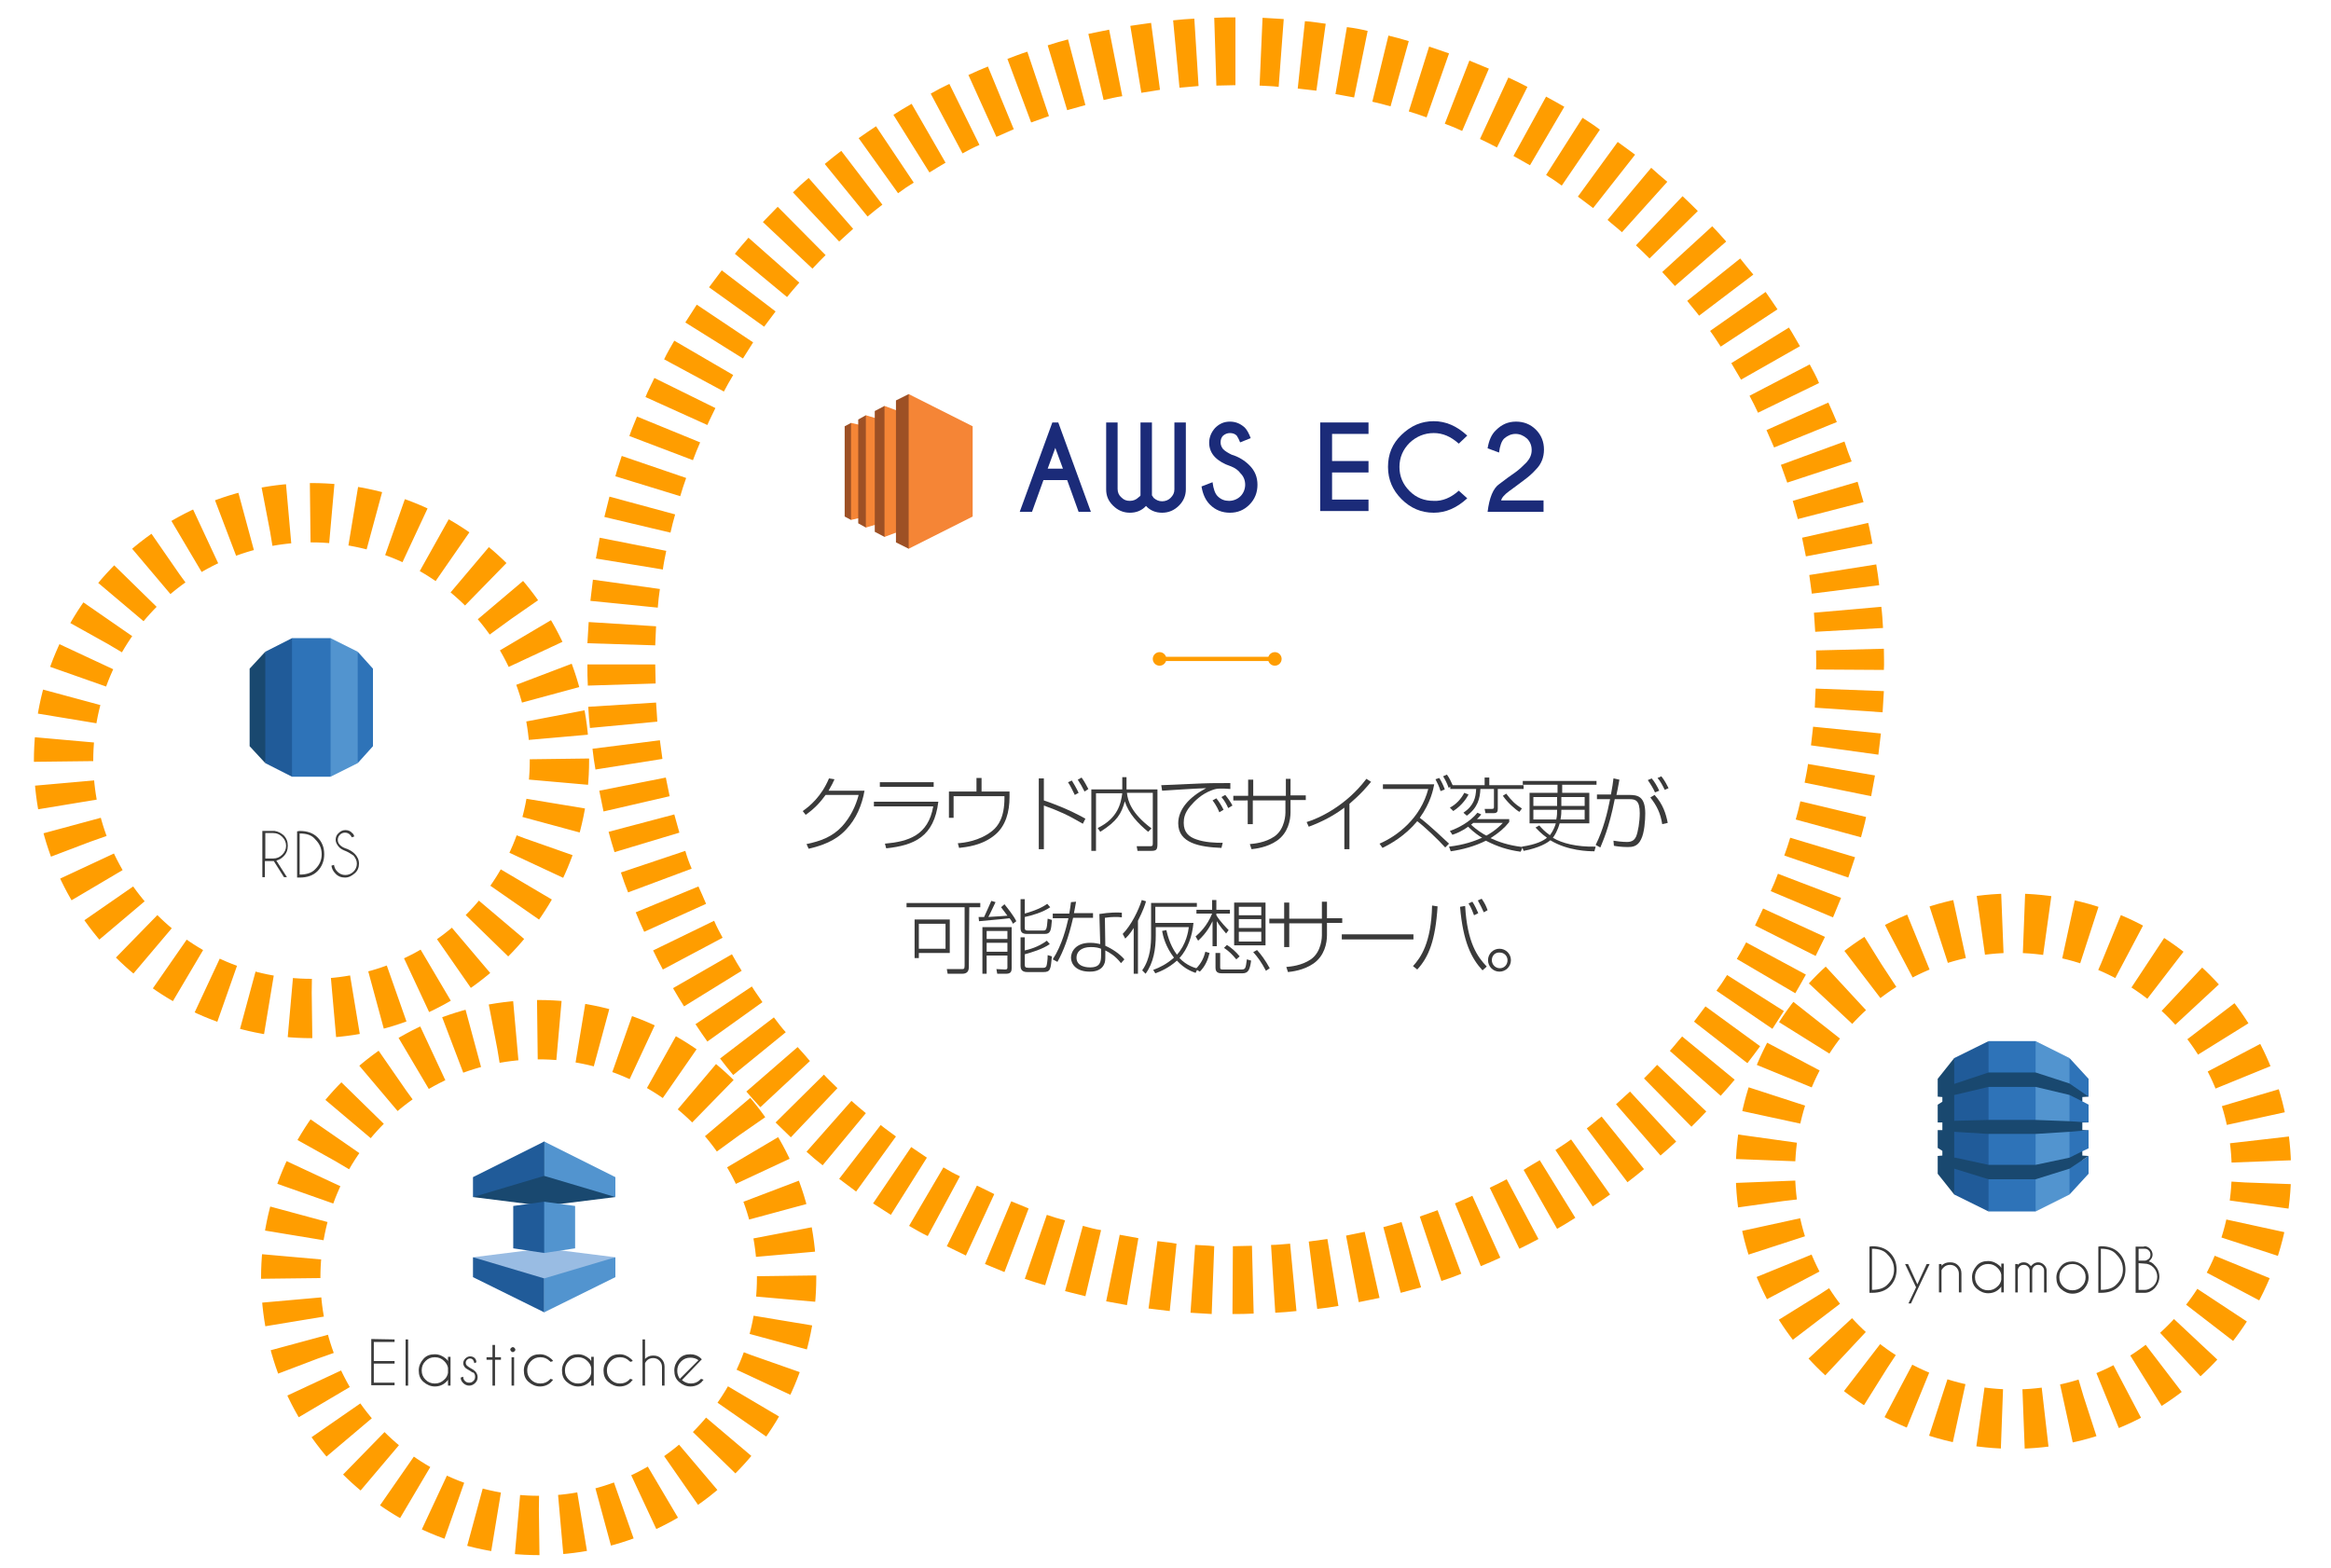 <?xml version="1.0" encoding="utf-8"?>
<!-- Generator: Adobe Illustrator 19.2.1, SVG Export Plug-In . SVG Version: 6.00 Build 0)  -->
<svg version="1.1" id="レイヤー_1" xmlns="http://www.w3.org/2000/svg" xmlns:xlink="http://www.w3.org/1999/xlink" x="0px"
	 y="0px" viewBox="0 0 550 370" style="enable-background:new 0 0 550 370;" xml:space="preserve">
<style type="text/css">
	.st0{fill:#3A3A3A;}
	.st1{fill:none;stroke:#FF9D00;stroke-miterlimit:10;}
	.st2{fill:#FF9D00;}
	.st3{fill:#9D5025;}
	.st4{fill:#F58536;}
	.st5{fill:#1B2B79;}
	.st6{fill:#2E73B8;}
	.st7{fill:#5294CF;}
	.st8{fill:#205B99;}
	.st9{fill:#19486F;}
	.st10{fill:none;stroke:#FF9D00;stroke-width:14;stroke-miterlimit:10;stroke-dasharray:5.1;}
	.st11{fill:#99BCE3;}
	.st12{display:none;}
</style>
<g>
	<g>
		<path class="st0" d="M204,186.5c-0.6,3.5-2,6.8-4.4,9.3c-2.5,2.7-5.8,3.8-8.8,4.5l-0.5-1.1c3.3-0.7,6.1-1.7,8.4-4.2
			c1.9-2.1,3.2-4.7,3.9-7.4h-7.8c-1.1,1.5-2.3,3-4.7,4.7l-0.7-0.9c1.6-1.1,4.4-3.4,6.2-7.7l1.3,0.2c-0.3,0.7-0.6,1.3-1.4,2.7h8.5
			V186.5z"/>
		<path class="st0" d="M221.4,189.2c-1,8.3-5.7,10.3-12.3,11l-0.3-1.1c5.5-0.5,10.2-1.9,11.4-8.8h-14v-1.1L221.4,189.2L221.4,189.2z
			 M220.3,184.6v1.1h-12.7v-1.1H220.3z"/>
		<path class="st0" d="M231.6,183.6v3.2h6.6v1.3c0,3.5-0.9,6.8-3.4,8.9c-3.1,2.6-6.9,2.9-8.5,3.1L226,199c1.4-0.1,5.1-0.5,8.1-2.9
			c1.5-1.2,2.9-3.3,2.9-7.8v-0.4h-12v5.1h-1.1v-6.2h6.5v-3.2L231.6,183.6L231.6,183.6z"/>
		<path class="st0" d="M246.3,183.7v5.2c1.8,0.6,5.7,2,9.8,4.3l-0.6,1.2c-3.6-2.1-5.6-3-9.2-4.3v10.3h-1.2v-16.7H246.3z
			 M253.6,187.6c-0.5-1-1-2.1-1.6-3l0.9-0.4c0.2,0.3,1.1,1.8,1.6,2.9L253.6,187.6z M255.9,186.8c-0.6-1.2-0.9-1.7-1.6-2.8l0.9-0.5
			c0.6,0.8,1.3,2.1,1.6,2.7L255.9,186.8z"/>
		<path class="st0" d="M265.8,183.4v2.9h7.3v12.8c0,1.4-0.2,1.7-1.5,1.7h-3.2l-0.2-1.1h3.2c0.5,0,0.6-0.1,0.6-0.6v-12h-6.1
			c0.2,1.9,1,4.8,5.8,8.4l-0.8,0.8c-2.4-2-4.6-4.3-5.5-7.2c-0.8,2.9-1.8,4.7-5.8,7.2l-0.6-0.9c4.8-2.3,5.5-5.9,5.8-8.2h-6.2v13.6
			h-1.1v-14.5h7.3v-2.9H265.8z"/>
		<path class="st0" d="M290.4,186.2c-1.2-0.1-1.8-0.1-2.3-0.1c-1,0-1.4,0.1-2.2,0.4c-2.4,0.9-4,2.5-5.1,3.8
			c-1.3,1.6-1.5,2.8-1.5,3.9c0,2.2,1.2,3.3,3,3.9c2,0.7,4.3,0.8,6.2,0.8l-0.3,1.2c-5.1-0.2-10.2-1.1-10.2-5.8c0-3.3,2.6-6.2,6.6-8.3
			c-2.9,0.1-8.7,0.5-10.4,0.6l-0.2-1.3c0.6,0,4.8-0.2,7-0.3c4.2-0.2,5.3-0.2,9.3-0.2v1.4H290.4z M287.7,191.7
			c-0.1-0.3-0.7-1.7-1.6-2.8l0.9-0.5c0.7,0.9,1.1,1.5,1.7,2.7L287.7,191.7z M289.8,190.7c-0.4-0.9-0.9-1.8-1.6-2.6l0.9-0.5
			c0.5,0.6,1.3,1.7,1.7,2.5L289.8,190.7z"/>
		<path class="st0" d="M303.4,183.8h1.1v3.9h3.6v1.1h-3.6v2.9c0,1.9-0.6,4.9-3.2,6.7c-2.3,1.6-5.1,1.9-6,2l-0.4-1.2
			c1-0.1,3.6-0.3,5.8-1.8c2.6-1.8,2.6-5.5,2.6-5.6v-2.9h-7.7v5.6h-1.2v-5.6H291v-1.1h3.5V184h1.2v3.8h7.7L303.4,183.8L303.4,183.8z"
			/>
		<path class="st0" d="M318.4,200.4h-1.2v-9.8c-2.5,1.9-5.4,3.4-8.4,4.5l-0.5-1.1c2.7-0.8,9.2-3.7,14.1-10.2l1.1,0.7
			c-2.5,3.1-4.7,4.8-5.1,5.2V200.4z"/>
		<path class="st0" d="M341,200c-1.8-2-5-5-6.6-6.2c-3,3.6-6.4,5.4-8.2,6.3l-0.7-1c4.2-1.8,9.7-6,11.5-12.9h-10.7v-1.1h12.1
			c-0.2,1.1-0.8,4.3-3.4,7.9c2.5,1.9,5.8,5.1,6.9,6.1L341,200z M339.9,186.7c-0.4-1.3-0.7-1.8-1.2-2.8l0.9-0.3
			c0.5,0.8,1,1.8,1.3,2.7L339.9,186.7z M341.8,185.9c-0.4-1.1-0.7-1.7-1.3-2.7l0.9-0.4c0.6,0.8,1,1.7,1.4,2.6L341.8,185.9z"/>
		<path class="st0" d="M341.9,199.8c3.5-0.4,6-1.3,7.8-2.1c-0.7-0.4-2-1.3-3.3-2.6c-1.5,1.1-2.8,1.6-3.7,1.9l-0.6-0.9
			c2-0.7,4.7-2.1,6.5-4.3l0.9,0.4c-0.2,0.3-0.5,0.6-1,1.1h7.6v0.7c-1.2,1.5-2.4,2.5-4.4,3.8c1.7,0.8,4.1,1.7,7.6,2.1l-0.5,1.1
			c-3-0.4-5.5-1.2-8.2-2.6c-2.6,1.3-5.5,2.1-8.3,2.5L341.9,199.8z M351.3,185.3h8.2v0.9h-6.1v4.7c0,0.7-0.2,1-1,1h-1.9l-0.2-1h1.7
			c0.5,0,0.5-0.2,0.5-0.5v-4.2h-3.2c-0.1,2.2-0.6,4.4-3.2,6.3l-0.8-0.7c2.5-1.7,2.9-3.6,3-5.6h-6.1v-0.9h8.1v-1.8h1.1v1.8H351.3z
			 M342.1,190.6c1.5-0.8,2.6-2,3.4-3.5l1,0.4c-0.3,0.6-1.4,2.5-3.6,3.9L342.1,190.6z M347.6,194.2c-0.2,0.2-0.3,0.3-0.5,0.4
			c1.2,1.2,2.8,2.2,3.6,2.6c0.4-0.2,2.2-1.2,3.9-3H347.6z M355.4,187.3c1.2,1.6,2.1,2.5,3.7,3.5l-0.6,0.8c-1-0.6-2.8-2.2-3.9-3.8
			L355.4,187.3z"/>
		<path class="st0" d="M375,187.1v7.2h-7c-0.5,1.8-1.2,2.9-1.6,3.4c2.1,1.3,5.6,2.2,10.1,2.1l-0.3,1.1c-1.4,0-6.3-0.1-10.4-2.6
			c-0.7,0.6-2.6,1.8-6.3,2.5l-0.4-1c3.4-0.5,5.1-1.4,5.9-2.1c-1.4-1-2.2-1.9-2.7-2.4l0.9-0.5c0.5,0.6,1.2,1.4,2.5,2.3
			c0.2-0.3,0.9-1.1,1.4-2.8h-6.2v-7.2h6.6v-1.9h-8.2v-0.9h17.4v0.9h-8.1v1.9H375z M367.4,190.2v-2.1h-5.6v2.1H367.4z M367.2,193.4
			c0.2-0.9,0.2-1.5,0.2-2.3h-5.6v2.3H367.2z M368.4,191.1c0,0.6,0,1.2-0.2,2.3h5.7v-2.3H368.4z M368.4,188.1v2.1h5.5v-2.1H368.4z"/>
		<path class="st0" d="M382.1,184c-0.3,1.7-0.5,2.7-0.7,3.6h2.9c2,0,3.9,0.2,3.9,4.4c0,1.6-0.2,4.6-1,6.1c-0.8,1.7-2.1,1.8-3.1,1.8
			c-1.5,0-2.8-0.2-3.3-0.3l-0.1-1.2c0.5,0.1,2.1,0.3,3.2,0.3c1.3,0,1.8-0.6,2.1-1.2c0.5-1.1,0.9-3.6,0.9-5.6c0-3-1-3.3-2.4-3.3H381
			c-1.4,7.1-2.9,10.1-3.4,11.4l-1.1-0.6c1.8-3.6,2.8-7.7,3.4-10.8h-3.1v-1.1h3.3c0.3-1.6,0.5-2.8,0.6-3.8L382.1,184z M390.5,187
			c-0.4-0.9-1-1.9-1.7-2.9l0.9-0.4c0.6,0.6,1.4,2,1.8,2.9L390.5,187z M392.2,194.5c-0.4-2.6-1.3-4.4-2.8-6.3l1-0.6
			c2,2.2,2.7,4.5,3.1,6.6L392.2,194.5z M392.8,186.4c-0.5-1-1-2-1.7-2.8l0.9-0.4c0.8,1,1.4,2.2,1.7,2.8L392.8,186.4z"/>
		<path class="st0" d="M228.6,228.2c0,1.2-0.6,1.6-1.6,1.6h-3.4l-0.2-1.1h3.5c0.5,0,0.7,0,0.7-0.8v-13.8h-13.7v-1h17.4v1h-2.6
			L228.6,228.2L228.6,228.2z M224.1,224.9h-7.3v1.2h-1V217h8.3V224.9z M223.1,218h-6.3v5.9h6.3V218z"/>
		<path class="st0" d="M237,213.4c0.8,1,2.1,2.6,2.8,4L239,218c-0.2-0.4-0.3-0.7-0.8-1.3c-0.9,0.1-1.5,0.2-7.2,0.7l-0.1-1
			c0.2,0,1,0,1.3,0c0.5-1,1.1-2.5,1.7-3.8l1,0.3c-0.3,0.6-1.4,3-1.7,3.5c3.1-0.2,3.4-0.2,4.5-0.3c-0.8-1.1-1.1-1.5-1.5-2L237,213.4z
			 M238.7,218.8v9.7c0,1-0.4,1.3-1.4,1.3h-2l-0.2-1.1l2.1,0.1c0.5,0,0.5-0.3,0.5-0.5v-2.8h-4.9v4.3h-1v-11H238.7z M237.7,219.7h-4.9
			v1.9h4.9V219.7z M237.7,222.5h-4.9v2.1h4.9V222.5z M241.8,212.4v3.2c1-0.3,3.5-1,5.3-2.3l0.7,0.8c-1.7,1.2-4.5,2-6,2.3v2.5
			c0,0.4,0,0.7,0.7,0.7h3.6c0.7,0,0.9,0,1.1-2.8l1,0.3c-0.2,2.5-0.3,3.3-1.7,3.3h-4.2c-1.2,0-1.5-0.5-1.5-1.4v-6.8h1V212.4z
			 M241.8,221.2v3.1c0.8-0.2,3.1-0.7,5.2-2.3l0.7,0.8c-1.7,1.2-4.4,2-5.9,2.4v2.4c0,0.6,0.1,0.8,0.9,0.8h3.4c0.5,0,0.6-0.1,0.8-0.4
			c0.1-0.3,0.3-1.3,0.3-2.6l1,0.3c-0.3,3-0.3,3.7-2,3.7h-3.7c-0.5,0-1.7,0-1.7-1.4v-6.8H241.8z"/>
		<path class="st0" d="M253.9,212.8c-0.2,1-0.3,1.8-0.5,2.7h4.5v1.1h-4.7c-1.1,4.8-2.3,7.9-3.7,10.4l-1.1-0.6
			c2.2-3.4,3.2-7.5,3.7-9.7h-3.7v-1.1h3.9c0.2-1.1,0.3-2,0.4-2.7L253.9,212.8z M264.9,216.5c-0.5,0-0.7-0.1-1.4-0.1
			c-1.5,0-2.2,0.1-2.8,0.2l0.1,6.6c1.6,0.7,3.4,1.9,4.5,3.2l-0.8,0.9c-1.3-1.7-2.7-2.5-3.7-3v1.1c0,1.1,0,1.6-0.3,2.2
			c-0.8,1.7-2.8,1.7-3.4,1.7c-3.2,0-4.4-1.8-4.4-3.3c0-1.3,1-3.5,4.5-3.5c1.2,0,1.9,0.2,2.4,0.3l-0.2-7.1c2.4-0.4,4.5-0.4,5.3-0.3
			v1.1H264.9z M259.8,223.9c-0.5-0.2-1.2-0.4-2.4-0.4c-2.4,0-3.4,1.2-3.4,2.5c0,2.3,2.8,2.3,3.2,2.3c2.4,0,2.6-1.3,2.6-2.9
			L259.8,223.9L259.8,223.9z"/>
		<path class="st0" d="M268.5,229.8h-1V219c-1,1.6-1.7,2.2-2,2.5l-0.6-1.1c2-2,3.8-5.7,4.5-8l1,0.3c-0.2,0.8-0.7,2.2-1.9,4.6V229.8z
			 M272.1,228.9c1.6-0.6,3.2-1.4,4.9-2.9c-2-2.6-2.6-5.1-2.8-6.3l1-0.2c0.7,3.2,1.9,5,2.5,5.8c2.2-2.4,2.7-5.6,2.8-6.5h-7.8v1.9
			c0,3.2-0.5,6.5-2.4,9.1l-0.8-0.8c2-2.8,2.1-6.3,2.1-8.3v-7.6h10.8v0.9h-9.8v3.8h9c-0.3,3.1-1.3,6.1-3.3,8.3
			c1.7,1.8,3.6,2.3,4.3,2.5l-0.5,1c-0.8-0.3-2.6-0.9-4.4-2.9c-2,1.8-4,2.6-5.1,3L272.1,228.9z"/>
		<path class="st0" d="M282.1,228.7c1.5-1.5,2-2.9,2.3-4.1l1,0.3c-0.4,1.6-1,3.1-2.3,4.4L282.1,228.7z M289.3,220.3
			c-0.6-0.7-1.3-1.5-2.2-2.9v5.9h-1v-5.9c-0.4,0.8-1.3,2.7-3.4,4.6l-0.6-1c0.9-0.8,2.7-2.4,3.9-5.4h-3.7v-0.9h3.7v-2.3h1v2.3h3.2
			v0.9H287v0.4c0.9,1.5,2.5,3.1,2.9,3.5L289.3,220.3z M287.9,224.9v3.3c0,0.6,0.1,0.6,0.8,0.6h4.1c1.1,0,1.1-0.2,1.4-2.4l1,0.3
			c-0.3,2.1-0.6,3-2.1,3h-4.6c-0.7,0-1.7,0-1.7-1.3v-3.5L287.9,224.9L287.9,224.9z M291.7,226.4c-1-1.2-1.7-1.9-2.9-2.7l0.7-0.7
			c1.2,0.8,2.1,1.6,3,2.7L291.7,226.4z M298.6,223.1h-7.4V213h7.4V223.1z M297.6,214h-5.3v2h5.3V214z M297.6,216.9h-5.3v2.1h5.3
			V216.9z M297.6,219.9h-5.3v2.3h5.3V219.9z M298.7,229.1c-1-1.9-1.9-3.2-3-4.4l0.9-0.5c0.9,1,1.9,2.3,3,4.3L298.7,229.1z"/>
		<path class="st0" d="M312,212.8h1.1v3.9h3.6v1.1h-3.6v2.9c0,1.9-0.6,4.9-3.2,6.7c-2.3,1.6-5.1,1.9-6,2l-0.4-1.2
			c1-0.1,3.6-0.3,5.8-1.8c2.6-1.8,2.6-5.5,2.6-5.6v-2.9h-7.7v5.6H303v-5.6h-3.5v-1.1h3.5V213h1.2v3.8h7.7v-4H312z"/>
		<path class="st0" d="M333.5,220.5v1.2h-16.9v-1.2H333.5z"/>
		<path class="st0" d="M333.4,228c1.8-2,4.3-5.4,4.5-14.3l1.3,0.2c-0.5,8-2.1,12-4.8,14.9L333.4,228z M345.7,213.8
			c0.5,8.7,2.9,12,5.1,14.3l-1,0.9c-2.6-2.8-4.6-6.7-5.3-15L345.7,213.8z M347.8,216c-0.2-0.5-0.6-1.7-1.3-2.8l0.9-0.4
			c0.5,0.7,1.1,2,1.4,2.7L347.8,216z M350.1,215.3c-0.3-0.7-0.9-1.9-1.4-2.8l0.9-0.4c0.7,1,1,1.6,1.4,2.7L350.1,215.3z"/>
		<path class="st0" d="M356.5,226.6c0,1.5-1.2,2.7-2.7,2.7s-2.7-1.2-2.7-2.7s1.2-2.7,2.7-2.7C355.3,223.9,356.5,225.1,356.5,226.6z
			 M352,226.6c0,1,0.8,1.9,1.9,1.9c1,0,1.8-0.8,1.8-1.9c0-1-0.8-1.8-1.8-1.8C352.8,224.7,352,225.5,352,226.6z"/>
	</g>
</g>
<g>
	<line class="st1" x1="274" y1="155.5" x2="301" y2="155.5"/>
	<circle class="st2" cx="273.6" cy="155.5" r="1.6"/>
	<circle class="st2" cx="300.8" cy="155.5" r="1.6"/>
</g>
<g>
	<g>
		<polygon class="st3" points="200.8,99.8 199.3,100.6 199.3,121.9 200.8,122.7 206.9,111.8 		"/>
		<polygon class="st4" points="204.3,121.9 200.8,122.7 200.8,99.8 204.3,100.6 		"/>
		<polygon class="st3" points="202.5,99 204.3,98 213.2,112.2 204.3,124.5 202.5,123.5 		"/>
		<polygon class="st4" points="208.7,123.2 204.3,124.5 204.3,98 208.7,99.3 		"/>
		<polygon class="st3" points="206.4,97 208.7,95.8 221.8,113.8 208.7,126.7 206.4,125.5 		"/>
		<polygon class="st4" points="214.4,124.6 208.7,126.7 208.7,95.8 214.4,97.9 		"/>
		<polygon class="st3" points="211.4,94.5 214.4,93 228.5,112.3 214.4,129.5 211.4,128 		"/>
		<polygon class="st4" points="229.5,121.9 214.4,129.5 214.4,93 229.5,100.6 		"/>
	</g>
	<g>
		<g>
			<g>
				<path class="st5" d="M249.7,99.7l7.7,21.1h-2.9l-2.7-7.5h-5.6l-2.7,7.5h-2.9l7.7-21.1H249.7z M250.8,110.6l-1.8-4.9l-1.8,4.9
					H250.8z"/>
				<path class="st5" d="M269.1,116.9V99.7h2.7v17.2c0.1,0.1,0.2,0.3,0.4,0.6c0.6,0.5,1.2,0.8,2,0.8s1.5-0.3,2-0.8
					c0.6-0.6,0.9-1.2,0.9-2V99.7h2.7v15.8c0,1.5-0.6,2.8-1.6,3.8c-1.1,1.1-2.4,1.7-4,1.7c-1.5,0-2.8-0.5-3.8-1.6
					c-1,1.1-2.3,1.6-3.8,1.6c-1.6,0-2.9-0.6-4-1.7s-1.6-2.3-1.6-3.8V99.7h2.7v15.7c0,0.8,0.3,1.5,0.9,2c0.6,0.6,1.2,0.8,2,0.8
					s1.5-0.3,2-0.8C268.9,117.2,269.1,117,269.1,116.9z"/>
				<path class="st5" d="M290.3,110c-1.5-0.5-2.7-1.2-3.6-2.1s-1.4-2.1-1.4-3.4s0.5-2.5,1.4-3.5c1-1,2.1-1.5,3.5-1.5
					s2.5,0.5,3.5,1.4c0.5,0.5,1,1.4,1.4,2.5l-2.5,1c-0.3-0.8-0.6-1.3-0.8-1.6c-0.4-0.4-0.9-0.6-1.6-0.6c-0.6,0-1.1,0.2-1.6,0.6
					c-0.4,0.4-0.6,0.9-0.6,1.6c0,0.6,0.2,1.1,0.6,1.6c0.5,0.5,1.2,0.9,2,1.3c1.7,0.5,3.1,1.4,4.2,2.5c1.3,1.3,1.9,2.8,1.9,4.6
					c0,1.8-0.6,3.4-1.9,4.7c-1.3,1.3-2.8,1.9-4.6,1.9c-1.8,0-3.4-0.6-4.7-1.9c-1-1-1.7-2.4-2-4.3l2.6-1c0.2,1.6,0.6,2.7,1.2,3.3
					c0.8,0.8,1.7,1.1,2.7,1.1s2-0.4,2.7-1.1s1.1-1.7,1.1-2.7c0-1.1-0.4-2-1.1-2.7C292.2,111,291.4,110.4,290.3,110z"/>
				<path class="st5" d="M322.9,99.7v2.7h-8.6v6.4h8.6v2.7h-8.6v6.4h8.6v2.7h-11.4V99.7H322.9z"/>
				<path class="st5" d="M344.2,115.8l2,1.8c-2.5,2.3-5.1,3.4-7.9,3.4c-3,0-5.5-1.1-7.6-3.2s-3.2-4.6-3.2-7.6s1-5.5,3.2-7.6
					s4.6-3.2,7.6-3.2c2.8,0,5.4,1.1,7.9,3.4l-2,1.9c-1.9-1.7-3.8-2.5-5.9-2.5c-2.2,0-4.1,0.8-5.7,2.3c-1.6,1.6-2.4,3.5-2.4,5.7
					s0.8,4.1,2.4,5.7s3.5,2.3,5.7,2.3C340.3,118.3,342.3,117.5,344.2,115.8z"/>
				<path class="st5" d="M353.8,114.2c1.4-1.1,2.7-2,3.7-2.7s1.9-1.6,2.7-2.4c0.8-0.9,1.2-1.8,1.2-2.9s-0.4-2-1.1-2.7
					c-0.8-0.7-1.7-1.1-2.7-1.1s-1.9,0.4-2.7,1.1c-0.6,0.6-1,1.7-1.2,3.3l-2.7-1c0.3-1.8,0.9-3.3,2-4.3c1.3-1.3,2.8-2,4.7-2
					c1.8,0,3.4,0.6,4.7,1.9c1.3,1.3,1.9,2.9,1.9,4.7c0,1.8-0.6,3.4-1.9,4.7c-0.8,0.9-1.7,1.7-2.8,2.5c-1.1,0.8-2.2,1.7-3.5,2.6
					c-1.1,0.8-1.8,1.6-1.9,2.2h10v2.7H351C351.4,117.5,352.3,115.2,353.8,114.2z"/>
			</g>
		</g>
	</g>
</g>
<g>
	<g>
		<g>
			<polygon class="st6" points="88,157.8 84.4,153.8 79.2,167 84.4,180.1 88,176.1 			"/>
			<polygon class="st7" points="78,183.3 84.4,180.1 84.4,153.8 78,150.6 70.4,167 			"/>
			<polygon class="st6" points="68.9,183.3 78,183.3 78,150.6 68.9,150.6 63.5,167 			"/>
			<polygon class="st8" points="62.6,180.1 68.9,183.3 68.9,150.6 62.6,153.8 59.7,167 			"/>
			<polygon class="st9" points="58.9,176.1 62.6,180.1 62.6,153.8 58.9,157.8 			"/>
		</g>
		<g>
			<g>
				<g>
					<g>
						<path class="st0" d="M64.6,203.2c-0.1,0-0.1,0-0.2,0h-1.9v3.8h-0.6v-10.9h2.9c0.8,0.1,1.5,0.5,2.1,1c0.7,0.7,1,1.5,1,2.5
							s-0.3,1.8-1,2.5c-0.5,0.5-1,0.8-1.7,1l2.5,3.9H67L64.6,203.2z M62.6,196.7v5.9h1.9c0.8,0,1.5-0.3,2.1-0.9
							c0.6-0.6,0.9-1.3,0.9-2.1s-0.3-1.5-0.9-2.1s-1.3-0.9-2.1-0.9h-1.9V196.7z"/>
						<path class="st0" d="M70.7,196.1L70.7,196.1c1.8,0,3.2,0.5,4.2,1.5c1.1,1.1,1.6,2.4,1.6,4c0,1.5-0.5,2.9-1.6,4
							c-1,1-2.4,1.5-4.2,1.5l0,0l0,0h-0.6v-10.9L70.7,196.1L70.7,196.1z M70.7,196.7v9.7l0,0c1.6,0,2.9-0.4,3.7-1.3
							c1-1,1.5-2.1,1.5-3.5s-0.5-2.5-1.5-3.5C73.6,197.1,72.4,196.7,70.7,196.7L70.7,196.7z"/>
						<path class="st0" d="M81.7,200.9c-0.8-0.3-1.4-0.6-1.8-1.1s-0.7-1-0.7-1.6s0.2-1.2,0.7-1.6c0.5-0.5,1-0.7,1.6-0.7
							s1.2,0.2,1.6,0.7c0.3,0.2,0.4,0.5,0.5,0.8l-0.6,0.2c-0.1-0.2-0.2-0.4-0.4-0.6c-0.3-0.3-0.7-0.5-1.2-0.5s-0.9,0.2-1.2,0.5
							c-0.3,0.3-0.5,0.7-0.5,1.2s0.2,0.9,0.5,1.2s0.7,0.6,1.3,0.8c0.9,0.3,1.6,0.7,2.2,1.3s1,1.4,1,2.3c0,0.9-0.3,1.7-1,2.3
							s-1.4,1-2.3,1s-1.7-0.3-2.3-1c-0.5-0.5-0.8-1.1-0.9-1.8l0.6-0.2c0.1,0.6,0.3,1.1,0.8,1.6s1.1,0.8,1.9,0.8
							c0.7,0,1.4-0.3,1.9-0.8s0.8-1.1,0.8-1.9c0-0.7-0.3-1.3-0.8-1.9C82.9,201.6,82.4,201.2,81.7,200.9z"/>
					</g>
				</g>
			</g>
		</g>
	</g>
	<circle class="st10" cx="73.5" cy="179.5" r="58.5"/>
</g>
<g>
	<circle class="st10" cx="127.1" cy="301.5" r="58.5"/>
	<g>
		<g>
			<g>
				<g>
					<g>
						<path class="st0" d="M93.1,316.1v0.6h-4.9v4.5h4.9v0.6h-4.9v4.5h4.9v0.6h-5.5V316L93.1,316.1L93.1,316.1z"/>
						<path class="st0" d="M96.3,316.1V327h-0.6v-10.9H96.3z"/>
						<path class="st0" d="M106.3,327h-0.6v-1.4c-0.1,0.2-0.2,0.3-0.4,0.5c-0.7,0.7-1.6,1.1-2.7,1.1c-1,0-1.9-0.4-2.7-1.1
							s-1.1-1.6-1.1-2.7c0-1,0.4-1.9,1.1-2.7s1.6-1.1,2.7-1.1c1,0,1.9,0.4,2.7,1.1c0.1,0.1,0.3,0.3,0.4,0.5v-1h0.6V327z M105.7,324
							v-1.2c-0.1-0.6-0.4-1.1-0.9-1.6c-0.6-0.6-1.3-0.9-2.2-0.9s-1.6,0.3-2.2,0.9s-0.9,1.3-0.9,2.2s0.3,1.6,0.9,2.2s1.3,0.9,2.2,0.9
							s1.6-0.3,2.2-0.9C105.3,325.2,105.6,324.6,105.7,324z"/>
						<path class="st0" d="M110.9,323.5c-0.5-0.3-0.9-0.5-1.1-0.7c-0.3-0.3-0.5-0.7-0.5-1.1s0.2-0.8,0.5-1.1
							c0.3-0.3,0.7-0.5,1.1-0.5s0.8,0.1,1.1,0.4c0.3,0.3,0.4,0.6,0.4,1l0,0l-0.5,0.2c0-0.3-0.2-0.6-0.3-0.8
							c-0.2-0.2-0.4-0.3-0.7-0.3c-0.3,0-0.5,0.1-0.7,0.3c-0.2,0.2-0.3,0.4-0.3,0.7c0,0.3,0.1,0.5,0.3,0.7c0.1,0.1,0.4,0.3,0.7,0.5
							c0.6,0.3,1,0.6,1.2,0.8c0.4,0.4,0.6,0.9,0.6,1.4c0,0.6-0.2,1-0.6,1.4s-0.9,0.6-1.4,0.6s-1-0.2-1.4-0.6s-0.6-0.8-0.6-1.3
							l0.6-0.2c0,0.4,0.1,0.7,0.4,1s0.6,0.4,1,0.4s0.7-0.1,1-0.4s0.4-0.6,0.4-1s-0.1-0.7-0.4-1C111.6,324,111.3,323.8,110.9,323.5z"
							/>
						<path class="st0" d="M116.2,320.3v-2.9h0.6v2.9h1.4v0.6h-1.4v6.1h-0.6v-6.1h-1.4v-0.6H116.2z"/>
						<path class="st0" d="M121.4,318.1c0.1,0.1,0.2,0.3,0.2,0.4c0,0.2-0.1,0.3-0.2,0.4s-0.3,0.2-0.4,0.2s-0.3-0.1-0.4-0.2
							s-0.2-0.3-0.2-0.4c0-0.2,0.1-0.3,0.2-0.4s0.3-0.2,0.4-0.2S121.3,318,121.4,318.1z M121.3,320.3v6.7h-0.6v-6.7H121.3z"/>
						<path class="st0" d="M129.9,325.4l0.6,0.2c-0.1,0.2-0.3,0.3-0.4,0.5c-0.7,0.7-1.6,1.1-2.7,1.1c-1,0-1.9-0.4-2.7-1.1
							s-1.1-1.6-1.1-2.7c0-1,0.4-1.9,1.1-2.7s1.6-1.1,2.7-1.1c1,0,1.9,0.4,2.7,1.1c0.2,0.2,0.3,0.3,0.4,0.5l-0.6,0.2
							c-0.1-0.1-0.1-0.2-0.2-0.2c-0.6-0.6-1.3-0.9-2.2-0.9s-1.6,0.3-2.2,0.9s-0.9,1.3-0.9,2.2s0.3,1.6,0.9,2.2s1.3,0.9,2.2,0.9
							c0.9,0,1.6-0.3,2.2-0.9C129.8,325.5,129.8,325.5,129.9,325.4z"/>
						<path class="st0" d="M140.1,327h-0.6v-1.4c-0.1,0.2-0.2,0.3-0.4,0.5c-0.7,0.7-1.6,1.1-2.7,1.1c-1,0-1.9-0.4-2.7-1.1
							s-1.1-1.6-1.1-2.7c0-1,0.4-1.9,1.1-2.7s1.6-1.1,2.7-1.1c1,0,1.9,0.4,2.7,1.1c0.1,0.1,0.3,0.3,0.4,0.5v-1h0.6V327z M139.5,324
							v-1.2c-0.1-0.6-0.4-1.1-0.9-1.6c-0.6-0.6-1.3-0.9-2.2-0.9s-1.6,0.3-2.2,0.9s-0.9,1.3-0.9,2.2s0.3,1.6,0.9,2.2
							c0.6,0.6,1.3,0.9,2.2,0.9s1.6-0.3,2.2-0.9C139.1,325.2,139.4,324.6,139.5,324z"/>
						<path class="st0" d="M148.7,325.4l0.6,0.2c-0.1,0.2-0.3,0.3-0.4,0.5c-0.7,0.7-1.6,1.1-2.7,1.1c-1,0-1.9-0.4-2.7-1.1
							s-1.1-1.6-1.1-2.7c0-1,0.4-1.9,1.1-2.7s1.6-1.1,2.7-1.1c1,0,1.9,0.4,2.7,1.1c0.2,0.2,0.3,0.3,0.4,0.5l-0.6,0.2
							c-0.1-0.1-0.1-0.2-0.2-0.2c-0.6-0.6-1.3-0.9-2.2-0.9s-1.6,0.3-2.2,0.9c-0.6,0.6-0.9,1.3-0.9,2.2s0.3,1.6,0.9,2.2
							s1.3,0.9,2.2,0.9s1.6-0.3,2.2-0.9C148.5,325.5,148.6,325.5,148.7,325.4z"/>
						<path class="st0" d="M151.6,316.1h0.6v4.6c0.5-0.5,1.1-0.8,1.9-0.8c0.8,0,1.4,0.2,1.9,0.7s0.8,1.1,0.8,1.9v4.5h-0.6v-4.4
							c0-0.6-0.2-1.1-0.6-1.5c-0.4-0.4-0.9-0.6-1.5-0.6s-1.1,0.2-1.5,0.6c-0.2,0.2-0.3,0.4-0.4,0.6v5.3h-0.6V316.1z"/>
						<path class="st0" d="M160.9,325.7c0.6,0.5,1.3,0.8,2.1,0.8c0.9,0,1.6-0.3,2.2-0.9c0.1-0.1,0.2-0.2,0.2-0.2l0.6,0.2
							c-0.1,0.2-0.3,0.3-0.4,0.5c-0.7,0.7-1.6,1.1-2.7,1.1c-1,0-1.9-0.4-2.7-1.1s-1.1-1.6-1.1-2.7c0-1,0.4-1.9,1.1-2.7
							s1.6-1.1,2.7-1.1c0.9,0,1.7,0.3,2.3,0.8c0.1,0.1,0.2,0.2,0.3,0.3l0.1,0.1l-0.5,0.5L160.9,325.7z M164.8,321
							c-0.5-0.4-1.2-0.6-1.9-0.6c-0.9,0-1.6,0.3-2.2,0.9c-0.6,0.6-0.9,1.3-0.9,2.2c0,0.7,0.2,1.3,0.6,1.9L164.8,321z"/>
					</g>
				</g>
			</g>
		</g>
		<g>
			<polygon class="st11" points="145.1,296.7 128.4,294.6 111.7,296.7 128.4,309.7 			"/>
			<polygon class="st9" points="145.2,282.5 128.3,284.6 111.6,282.5 128.4,269.4 			"/>
			<polygon class="st8" points="128.4,269.4 111.6,277.8 111.6,282.5 128.4,277.5 			"/>
			<polygon class="st8" points="128.4,301.7 111.6,296.7 111.6,301.4 128.4,309.7 			"/>
			<polygon class="st8" points="128.4,295.7 121.1,294.6 121.1,284.6 128.4,283.6 135.2,289.6 			"/>
			<polygon class="st7" points="128.4,269.4 145.2,277.8 145.2,282.5 128.4,277.5 			"/>
			<polygon class="st7" points="128.4,301.7 145.2,296.7 145.2,301.4 128.4,309.7 			"/>
			<polygon class="st7" points="128.4,295.7 135.7,294.6 135.7,284.6 128.4,283.6 			"/>
			<g id="nyt_x5F_exporter_x5F_info_4_" class="st12">
			</g>
		</g>
	</g>
</g>
<ellipse transform="matrix(4.962938e-02 -0.999 0.999 4.962938e-02 175.267 737.192)" class="st10" cx="475" cy="276.5" rx="58.5" ry="58.5"/>
<g>
	<g>
		<g>
			<g>
				<g>
					<g>
						<path class="st0" d="M441.7,294.1L441.7,294.1c1.8,0,3.2,0.5,4.2,1.5c1.1,1.1,1.6,2.4,1.6,4c0,1.5-0.5,2.9-1.6,4
							c-1,1-2.4,1.5-4.2,1.5l0,0l0,0h-0.6v-10.9L441.7,294.1L441.7,294.1z M441.7,294.7v9.7l0,0c1.6,0,2.9-0.4,3.7-1.3
							c1-1,1.5-2.1,1.5-3.5s-0.5-2.5-1.5-3.5C444.6,295.1,443.3,294.7,441.7,294.7L441.7,294.7z"/>
						<path class="st0" d="M452.4,304.4l-1.5,3.2h-0.6l1.8-3.8l-2.6-5.5h0.7l2.2,4.8l2.2-4.8h0.7L452.4,304.4L452.4,304.4z"/>
						<path class="st0" d="M458.1,299.8v5.2h-0.6v-6.7h0.6v0.4c0.6-0.6,1.2-0.8,2-0.8s1.4,0.2,1.9,0.7s0.8,1.1,0.8,1.9v4.5h-0.6
							v-4.4c0-0.6-0.2-1.1-0.6-1.5s-0.9-0.6-1.5-0.6s-1.1,0.2-1.5,0.6C458.4,299.3,458.2,299.5,458.1,299.8z"/>
						<path class="st0" d="M472.8,305h-0.6v-1.4c-0.1,0.2-0.2,0.3-0.4,0.5c-0.7,0.7-1.6,1.1-2.7,1.1c-1,0-1.9-0.4-2.7-1.1
							s-1.1-1.6-1.1-2.7c0-1,0.4-1.9,1.1-2.7s1.6-1.1,2.7-1.1c1,0,1.9,0.4,2.7,1.1c0.1,0.1,0.3,0.3,0.4,0.5v-1h0.6V305z M472.2,302
							v-1.2c-0.1-0.6-0.4-1.1-0.9-1.6c-0.6-0.6-1.3-0.9-2.2-0.9s-1.6,0.3-2.2,0.9s-0.9,1.3-0.9,2.2s0.3,1.6,0.9,2.2s1.3,0.9,2.2,0.9
							s1.6-0.3,2.2-0.9C471.8,303.2,472.1,302.6,472.2,302z"/>
						<path class="st0" d="M475.5,298.3h0.6v0.2c0.4-0.4,0.8-0.6,1.4-0.6s1,0.2,1.4,0.6c0.1,0.1,0.2,0.2,0.3,0.3
							c0.1-0.1,0.2-0.2,0.3-0.3c0.4-0.4,0.9-0.6,1.4-0.6s1,0.2,1.4,0.6s0.6,0.8,0.6,1.3v5.2h-0.6v-5.2l0,0c0-0.4-0.2-0.7-0.4-0.9
							c-0.3-0.3-0.6-0.4-1-0.4s-0.7,0.1-1,0.4s-0.4,0.6-0.4,1v5.1h-0.6v-5.2l0,0c0-0.4-0.2-0.7-0.4-0.9c-0.3-0.3-0.6-0.4-1-0.4
							s-0.7,0.1-1,0.4c-0.2,0.2-0.4,0.5-0.4,0.9v5.2h-0.6V298.3z"/>
						<path class="st0" d="M489,297.7c1,0,1.9,0.4,2.7,1.1c0.7,0.7,1.1,1.6,1.1,2.7c0,1-0.4,1.9-1.1,2.7c-0.7,0.7-1.6,1.1-2.7,1.1
							c-1,0-1.9-0.4-2.7-1.1s-1.1-1.6-1.1-2.7c0-1,0.4-1.9,1.1-2.7S487.9,297.7,489,297.7z M486.8,299.2c-0.6,0.6-0.9,1.3-0.9,2.2
							s0.3,1.6,0.9,2.2s1.3,0.9,2.2,0.9s1.6-0.3,2.2-0.9s0.9-1.3,0.9-2.2s-0.3-1.6-0.9-2.2s-1.3-0.9-2.2-0.9
							S487.4,298.6,486.8,299.2z"/>
						<path class="st0" d="M495.7,294.1L495.7,294.1c1.8,0,3.2,0.5,4.2,1.5c1.1,1.1,1.6,2.4,1.6,4c0,1.5-0.5,2.9-1.6,4
							c-1,1-2.4,1.5-4.2,1.5l0,0l0,0h-0.6v-10.9L495.7,294.1L495.7,294.1z M495.7,294.7v9.7l0,0c1.6,0,2.9-0.4,3.7-1.3
							c1-1,1.5-2.1,1.5-3.5s-0.5-2.5-1.5-3.5C498.6,295.1,497.4,294.7,495.7,294.7L495.7,294.7z"/>
						<path class="st0" d="M505.9,294.1c0.6,0,1,0.2,1.4,0.6s0.6,0.9,0.6,1.4c0,0.6-0.3,1.1-0.9,1.6c0.5,0.1,1,0.4,1.4,0.9
							c0.7,0.7,1.1,1.6,1.1,2.7c0,1-0.4,1.9-1.1,2.7c-0.7,0.7-1.5,1.1-2.4,1.1l0,0h-2.1v-10.9h2V294.1z M504.6,294.7v2.8h1.5
							c0.3,0,0.6-0.2,0.9-0.4c0.3-0.3,0.4-0.6,0.4-1s-0.1-0.7-0.4-1s-0.6-0.4-1-0.4H504.6z M504.6,298.1v6.3h1.5l0,0
							c0.8,0,1.4-0.4,2-0.9c0.6-0.6,0.9-1.4,0.9-2.2s-0.3-1.6-0.9-2.2s-1.3-0.9-2.2-0.9L504.6,298.1L504.6,298.1z"/>
					</g>
				</g>
			</g>
		</g>
	</g>
</g>
<g id="Layer_1">
	<polygon class="st6" points="492.8,258.8 492.8,254.6 488.3,249.7 481,265.8 488.3,281.9 492.8,277 492.8,272.8 491.3,273.8 
		491.3,271.7 492.8,271 492.8,266.7 491.3,266.7 491.3,264.9 492.8,264.9 492.8,260.7 491.3,259.9 491.3,258.5 	"/>
	<polygon class="st7" points="480.3,285.9 488.3,281.9 488.3,249.7 480.3,245.7 471.3,266.1 	"/>
	<polygon class="st6" points="469.2,285.9 480.3,285.9 480.3,245.7 469.2,245.7 463.4,266.1 	"/>
	<polygon class="st8" points="469.2,285.9 461.1,281.9 458.6,266.1 461.1,249.7 469.2,245.7 	"/>
	<polygon class="st9" points="491.3,271.7 488.3,273.2 480.3,274.9 474.9,274.9 469.2,274.9 461.3,273.2 461.2,273.2 461.1,273.2 
		461.1,267.1 469.2,267.6 474.9,267.6 480.3,267.6 488.3,267.1 492.8,266.7 491.3,266.7 491.3,264.9 492.7,264.9 488.3,264.6 
		480.3,264.3 474.9,264.3 469.2,264.3 461.1,264.5 461.1,258.4 461.2,258.4 469.2,256.5 474.9,256.5 480.3,256.5 488.3,258.4 
		491.3,259.9 491.3,258.9 492.8,258.8 488.3,255.7 480.3,253.1 474.9,253.1 469.2,253.1 461.1,255.8 461.1,249.7 457.2,254.6 
		457.2,258.8 458.3,258.9 458.3,260 457.2,260.7 457.2,264.9 458.3,264.9 458.3,266.7 457.2,266.7 457.2,270.9 458.3,271.6 
		458.3,272.7 457.2,272.8 457.2,277 461.1,281.9 461.1,275.8 469.2,278.3 474.9,278.3 480.3,278.3 488.3,275.8 492.8,272.8 
		491.3,272.7 	"/>
</g>
<g id="Layer_2">
</g>
<g>
	<path class="st2" d="M291.5,4.1c-1.7,0-3.3,0-5,0.1l0.5,16c1.5,0,3-0.1,4.5-0.1V4.1L291.5,4.1L291.5,4.1z M281.8,4.4
		c-1.7,0.1-3.3,0.2-5,0.4l1.5,15.9c1.5-0.1,3-0.3,4.5-0.4L281.8,4.4L281.8,4.4z M271.6,5.4c-1.7,0.2-3.3,0.5-4.9,0.7l2.6,15.8
		c1.5-0.2,3-0.5,4.4-0.7L271.6,5.4L271.6,5.4z M261.7,7c-1.6,0.3-3.3,0.7-4.9,1l3.6,15.6c1.4-0.3,2.9-0.7,4.4-0.9L261.7,7L261.7,7z
		 M252,9.3c-1.6,0.4-3.2,0.9-4.8,1.4l4.6,15.3c1.4-0.4,2.9-0.8,4.3-1.2L252,9.3L252,9.3z M242.4,12.2c-1.6,0.5-3.1,1.1-4.7,1.7
		l5.6,15c1.4-0.5,2.8-1,4.2-1.5L242.4,12.2L242.4,12.2z M233.1,15.7c-1.5,0.6-3.1,1.3-4.6,2l6.6,14.6c1.4-0.6,2.7-1.2,4.1-1.8
		L233.1,15.7L233.1,15.7z M224,19.8c-1.5,0.7-3,1.5-4.4,2.3l7.5,14.1c1.3-0.7,2.6-1.4,4-2L224,19.8L224,19.8z M215.1,24.5
		c-1.4,0.8-2.9,1.7-4.3,2.6l8.5,13.6c1.3-0.8,2.6-1.6,3.8-2.3L215.1,24.5L215.1,24.5z M206.7,29.8c-1.4,0.9-2.8,1.9-4.1,2.8l9.3,13
		c1.2-0.9,2.4-1.7,3.7-2.5L206.7,29.8L206.7,29.8z M198.5,35.6c-1.3,1-2.6,2-3.9,3.1l10.1,12.4c1.1-0.9,2.3-1.9,3.5-2.8L198.5,35.6
		L198.5,35.6z M190.8,42c-1.3,1.1-2.5,2.2-3.7,3.4L198,57c1.1-1,2.2-2,3.3-3L190.8,42L190.8,42z M183.5,48.8
		c-1.2,1.2-2.3,2.4-3.5,3.6l11.7,11c1-1.1,2.1-2.2,3.1-3.2L183.5,48.8L183.5,48.8z M176.6,56.1c-1.1,1.3-2.2,2.5-3.2,3.8l12.3,10.2
		c0.9-1.1,1.9-2.3,2.9-3.4L176.6,56.1L176.6,56.1z M170.3,63.8c-1,1.3-2,2.7-3,4l13,9.3c0.9-1.2,1.8-2.4,2.7-3.6L170.3,63.8
		L170.3,63.8z M164.4,71.9c-0.9,1.4-1.8,2.8-2.7,4.2l13.6,8.5c0.8-1.3,1.6-2.5,2.4-3.8L164.4,71.9L164.4,71.9z M159.1,80.4
		c-0.8,1.4-1.7,2.9-2.4,4.4l14.1,7.6c0.7-1.3,1.4-2.6,2.2-3.9L159.1,80.4L159.1,80.4z M154.4,89.2c-0.7,1.5-1.5,3-2.1,4.5l14.6,6.6
		c0.6-1.4,1.3-2.7,1.9-4L154.4,89.2L154.4,89.2z M150.3,98.3c-0.6,1.5-1.3,3.1-1.8,4.6l15,5.7c0.5-1.4,1.1-2.8,1.7-4.2L150.3,98.3
		L150.3,98.3z M146.7,107.6c-0.5,1.6-1.1,3.2-1.5,4.8l15.3,4.7c0.4-1.4,0.9-2.9,1.4-4.3L146.7,107.6L146.7,107.6z M143.8,117.2
		c-0.4,1.6-0.8,3.2-1.2,4.8l15.6,3.7c0.3-1.4,0.7-2.9,1.1-4.3L143.8,117.2L143.8,117.2z M141.5,126.9c-0.3,1.6-0.6,3.3-0.9,4.9
		l15.8,2.6c0.2-1.5,0.5-2.9,0.8-4.4L141.5,126.9L141.5,126.9z M139.9,136.8c-0.2,1.7-0.4,3.3-0.6,5l15.9,1.6c0.1-1.5,0.3-3,0.5-4.4
		L139.9,136.8L139.9,136.8z M138.9,146.8c-0.1,1.7-0.2,3.3-0.3,5l16,0.5c0.1-1.5,0.1-3,0.2-4.5L138.9,146.8L138.9,146.8z
		 M138.6,156.8c0,0.1,0,0.2,0,0.3l0,0c0,1.6,0,3.1,0.1,4.7l16-0.5c0-1.5-0.1-3-0.1-4.5L138.6,156.8L138.6,156.8z M154.8,165.8l-16,1
		c0.1,1.7,0.2,3.3,0.4,5l15.9-1.5C155,168.7,154.9,167.2,154.8,165.8L154.8,165.8z M155.7,174.7l-15.9,2c0.2,1.7,0.4,3.3,0.7,4.9
		l15.8-2.5C156.1,177.6,155.9,176.1,155.7,174.7L155.7,174.7z M157.1,183.5l-15.7,3.1c0.3,1.6,0.7,3.3,1,4.9l15.6-3.6
		C157.7,186.4,157.4,185,157.1,183.5L157.1,183.5z M159.1,192.2l-15.5,4.1c0.4,1.6,0.9,3.2,1.4,4.8l15.3-4.6
		C159.9,195.1,159.5,193.7,159.1,192.2L159.1,192.2z M161.7,200.8l-15.2,5.1c0.5,1.6,1.1,3.2,1.7,4.7l15-5.6
		C162.6,203.6,162.1,202.2,161.7,200.8L161.7,200.8z M164.8,209.2l-14.8,6.1c0.6,1.5,1.3,3.1,2,4.6l14.6-6.6
		C166,211.9,165.4,210.5,164.8,209.2L164.8,209.2z M168.5,217.3l-14.4,7c0.7,1.5,1.5,3,2.3,4.5l14.1-7.5
		C169.8,220,169.1,218.7,168.5,217.3L168.5,217.3z M172.7,225.2l-13.9,8c0.8,1.4,1.7,2.9,2.6,4.3l13.6-8.4
		C174.2,227.8,173.4,226.5,172.7,225.2L172.7,225.2z M177.4,232.8l-13.3,8.9c0.9,1.4,1.9,2.8,2.8,4.1l13-9.3
		C179.1,235.3,178.2,234.1,177.4,232.8L177.4,232.8z M182.6,240.1l-12.7,9.7c1,1.3,2,2.6,3.1,3.9l12.4-10.1
		C184.4,242.5,183.5,241.3,182.6,240.1L182.6,240.1z M188.2,247.1l-12.1,10.5c1.1,1.3,2.2,2.5,3.3,3.7l11.7-10.9
		C190.2,249.3,189.2,248.2,188.2,247.1L188.2,247.1z M194.4,253.6L183,264.9c1.2,1.2,2.4,2.3,3.6,3.5l11-11.6
		C196.5,255.7,195.4,254.7,194.4,253.6L194.4,253.6z M200.9,259.8l-10.6,12c1.2,1.1,2.5,2.2,3.8,3.2l10.2-12.3
		C203.1,261.7,202,260.8,200.9,259.8L200.9,259.8z M207.8,265.5l-9.8,12.7c1.3,1,2.7,2,4,3l9.4-13
		C210.2,267.3,208.9,266.4,207.8,265.5L207.8,265.5z M215,270.7l-9,13.3c1.4,0.9,2.8,1.8,4.2,2.7l8.5-13.5
		C217.5,272.4,216.3,271.6,215,270.7L215,270.7z M222.6,275.5l-8.1,13.8c1.4,0.8,2.9,1.7,4.4,2.4l7.6-14.1
		C225.2,277,223.9,276.3,222.6,275.5L222.6,275.5z M230.5,279.8l-7.1,14.3c1.5,0.7,3,1.5,4.5,2.2l6.7-14.5
		C233.2,281.1,231.8,280.4,230.5,279.8L230.5,279.8z M238.6,283.5l-6.2,14.8c1.5,0.6,3.1,1.3,4.6,1.9l5.7-15
		C241.4,284.6,240,284.1,238.6,283.5L238.6,283.5z M247,286.7l-5.2,15.1c1.6,0.5,3.2,1.1,4.8,1.5l4.7-15.3
		C249.8,287.6,248.4,287.2,247,286.7L247,286.7z M255.5,289.3l-4.2,15.4c1.6,0.4,3.2,0.8,4.8,1.2l3.7-15.6
		C258.4,290.1,257,289.7,255.5,289.3L255.5,289.3z M264.2,291.4l-3.2,15.7c1.6,0.3,3.3,0.6,4.9,0.9l2.7-15.8
		C267.2,291.9,265.7,291.7,264.2,291.4L264.2,291.4z M273.1,292.9l-2.1,15.9c1.7,0.2,3.3,0.4,5,0.6l1.6-15.9
		C276,293.2,274.5,293.1,273.1,292.9L273.1,292.9z M282,293.8l-1.1,16c1.7,0.1,3.3,0.2,5,0.3l0.6-16
		C285,293.9,283.4,293.9,282,293.8L282,293.8z M295.4,294c-1.5,0-3,0.1-4.5,0.1l-0.1,16c1.7,0,3.3,0,5-0.1L295.4,294L295.4,294z
		 M304.4,293.5c-1.5,0.1-3,0.3-4.5,0.3l1,16c1.7-0.1,3.3-0.2,5-0.4L304.4,293.5L304.4,293.5z M313.2,292.4c-1.5,0.2-3,0.4-4.4,0.6
		l2,15.9c1.7-0.2,3.3-0.4,5-0.7L313.2,292.4L313.2,292.4z M322,290.7c-1.4,0.3-2.9,0.6-4.4,0.9l3,15.7c1.6-0.3,3.3-0.7,4.9-1
		L322,290.7L322,290.7z M330.7,288.4c-1.4,0.4-2.9,0.8-4.3,1.2l4.1,15.5c1.6-0.4,3.2-0.9,4.8-1.3L330.7,288.4L330.7,288.4z
		 M339.2,285.6c-1.4,0.5-2.8,1-4.2,1.5l5.1,15.2c1.6-0.5,3.2-1.1,4.7-1.7L339.2,285.6L339.2,285.6z M347.4,282.2
		c-1.4,0.6-2.7,1.2-4.1,1.8l6.1,14.8c1.5-0.6,3.1-1.3,4.6-2L347.4,282.2L347.4,282.2z M355.5,278.3c-1.3,0.7-2.7,1.4-4,2l7,14.4
		c1.5-0.7,3-1.5,4.5-2.3L355.5,278.3L355.5,278.3z M363.3,273.8c-1.3,0.8-2.6,1.5-3.8,2.3l7.9,13.9c1.4-0.8,2.9-1.7,4.3-2.6
		L363.3,273.8L363.3,273.8z M370.7,268.9c-1.2,0.9-2.5,1.7-3.7,2.5l8.8,13.3c1.4-0.9,2.8-1.9,4.1-2.8L370.7,268.9L370.7,268.9z
		 M377.9,263.5c-1.2,0.9-2.3,1.9-3.5,2.8L384,279c1.3-1,2.6-2,3.9-3.1L377.9,263.5L377.9,263.5z M384.6,257.6c-1.1,1-2.2,2-3.3,3
		l10.5,12.1c1.3-1.1,2.5-2.2,3.7-3.3L384.6,257.6L384.6,257.6z M391,251.3c-1,1.1-2.1,2.2-3.1,3.2l11.2,11.4
		c1.2-1.2,2.4-2.4,3.5-3.6L391,251.3L391,251.3z M396.9,244.6c-1,1.1-1.9,2.3-2.9,3.4l12,10.6c1.1-1.2,2.2-2.5,3.3-3.8L396.9,244.6
		L396.9,244.6z M402.4,237.5c-0.9,1.2-1.8,2.4-2.7,3.6l12.6,9.8c1-1.3,2-2.6,3-4L402.4,237.5L402.4,237.5z M407.5,230.1
		c-0.8,1.3-1.6,2.5-2.5,3.7l13.2,9c0.9-1.4,1.8-2.8,2.7-4.2L407.5,230.1L407.5,230.1z M412,222.4c-0.7,1.3-1.4,2.6-2.2,3.9l13.8,8.1
		c0.8-1.4,1.7-2.9,2.5-4.4L412,222.4L412,222.4z M416,214.4c-0.6,1.3-1.3,2.7-1.9,4l14.3,7.2c0.7-1.5,1.5-3,2.2-4.5L416,214.4
		L416,214.4z M419.5,206.2c-0.5,1.4-1.1,2.8-1.7,4.1l14.7,6.2c0.6-1.5,1.3-3.1,1.9-4.6L419.5,206.2L419.5,206.2z M422.4,197.7
		c-0.4,1.4-0.9,2.8-1.4,4.2l15.1,5.2c0.5-1.6,1.1-3.2,1.6-4.8L422.4,197.7L422.4,197.7z M424.8,189.1c-0.3,1.4-0.7,2.9-1.1,4.3
		l15.4,4.2c0.4-1.6,0.9-3.2,1.2-4.8L424.8,189.1L424.8,189.1z M426.6,180.3c-0.2,1.5-0.5,2.9-0.8,4.4l15.7,3.2
		c0.3-1.6,0.6-3.3,0.9-4.9L426.6,180.3L426.6,180.3z M427.8,171.5c-0.2,1.5-0.3,3-0.5,4.4l15.9,2.2c0.2-1.7,0.4-3.3,0.6-5
		L427.8,171.5L427.8,171.5z M428.4,162.5c-0.1,1.5-0.1,3-0.2,4.5l16,1.1c0.1-1.7,0.2-3.3,0.3-5L428.4,162.5L428.4,162.5z
		 M444.5,153.1l-16,0.4c0,1.5,0.1,3,0,4.5l16,0.1C444.6,156.5,444.5,154.8,444.5,153.1L444.5,153.1z M443.9,143.2l-15.9,1.4
		c0.1,1.5,0.2,3,0.3,4.5l16-0.9C444.2,146.5,444.1,144.8,443.9,143.2z M442.7,133.2l-15.8,2.5c0.2,1.5,0.4,3,0.6,4.4l15.9-2
		C443.2,136.5,443,134.9,442.7,133.2L442.7,133.2z M440.8,123.4l-15.6,3.5c0.3,1.4,0.6,2.9,0.9,4.4l15.7-3
		C441.5,126.7,441.2,125,440.8,123.4L440.8,123.4z M438.3,113.7l-15.3,4.5c0.4,1.4,0.8,2.9,1.2,4.3l15.5-4
		C439.2,116.9,438.8,115.3,438.3,113.7L438.3,113.7z M435.2,104.2l-15,5.5c0.5,1.4,1,2.8,1.5,4.2l15.2-5
		C436.3,107.4,435.7,105.8,435.2,104.2L435.2,104.2z M431.4,95l-14.6,6.5c0.6,1.4,1.2,2.7,1.8,4.1l14.8-6
		C432.7,98,432.1,96.5,431.4,95L431.4,95z M427,86l-14.2,7.4c0.7,1.3,1.4,2.7,2,4l14.4-7C428.6,88.9,427.8,87.5,427,86L427,86z
		 M422.1,77.3l-13.6,8.4c0.8,1.3,1.5,2.6,2.3,3.9l13.9-7.9C423.8,80.2,423,78.7,422.1,77.3L422.1,77.3z M416.6,68.9l-13.1,9.2
		c0.9,1.2,1.7,2.5,2.5,3.7l13.4-8.8C418.5,71.7,417.6,70.3,416.6,68.9L416.6,68.9z M410.6,61L398.1,71c0.9,1.2,1.9,2.3,2.8,3.5
		l12.8-9.7C412.7,63.6,411.6,62.3,410.6,61L410.6,61z M404,53.4l-11.8,10.8c1,1.1,2,2.2,3,3.3l12.1-10.5
		C406.3,55.9,405.2,54.6,404,53.4L404,53.4z M397,46.3l-11,11.6c1.1,1,2.2,2.1,3.2,3.1l11.4-11.2C399.4,48.6,398.2,47.4,397,46.3
		L397,46.3z M389.6,39.6l-10.3,12.3c1.1,1,2.3,1.9,3.4,2.9l10.7-11.9C392.1,41.8,390.8,40.7,389.6,39.6L389.6,39.6z M381.7,33.5
		l-9.4,12.9c1.2,0.9,2.4,1.8,3.6,2.7l9.9-12.6C384.4,35.5,383,34.4,381.7,33.5L381.7,33.5z M373.4,27.8l-8.6,13.5
		c1.3,0.8,2.5,1.6,3.7,2.5l9-13.2C376.2,29.6,374.8,28.7,373.4,27.8L373.4,27.8z M364.8,22.8l-7.7,14c1.3,0.7,2.6,1.5,3.9,2.2
		l8.1-13.8C367.7,24.4,366.3,23.6,364.8,22.8z M355.9,18.3l-6.7,14.5c1.3,0.6,2.7,1.3,4,2l7.2-14.3C358.9,19.7,357.4,19,355.9,18.3z
		 M346.7,14.3l-5.8,14.9c1.4,0.5,2.8,1.1,4.1,1.7l6.3-14.7C349.8,15.6,348.2,14.9,346.7,14.3L346.7,14.3z M337.2,11l-4.8,15.3
		c1.4,0.4,2.8,0.9,4.2,1.4l5.3-15.1C340.4,12.1,338.8,11.5,337.2,11L337.2,11z M327.6,8.4l-3.8,15.6c1.4,0.3,2.9,0.7,4.3,1.1
		l4.3-15.4C330.8,9.2,329.2,8.8,327.6,8.4z M317.8,6.4l-2.7,15.8c1.5,0.3,2.9,0.5,4.4,0.8l3.2-15.7C321.1,6.9,319.5,6.6,317.8,6.4
		L317.8,6.4z M307.9,5l-1.7,15.9c1.5,0.2,3,0.3,4.4,0.5l2.2-15.8C311.2,5.4,309.6,5.1,307.9,5L307.9,5z M297.9,4.2l-0.7,16
		c1.5,0.1,3,0.1,4.5,0.3l1.2-16c-0.5,0-1-0.1-1.6-0.1C300.2,4.3,299.1,4.3,297.9,4.2L297.9,4.2z"/>
</g>
</svg>
